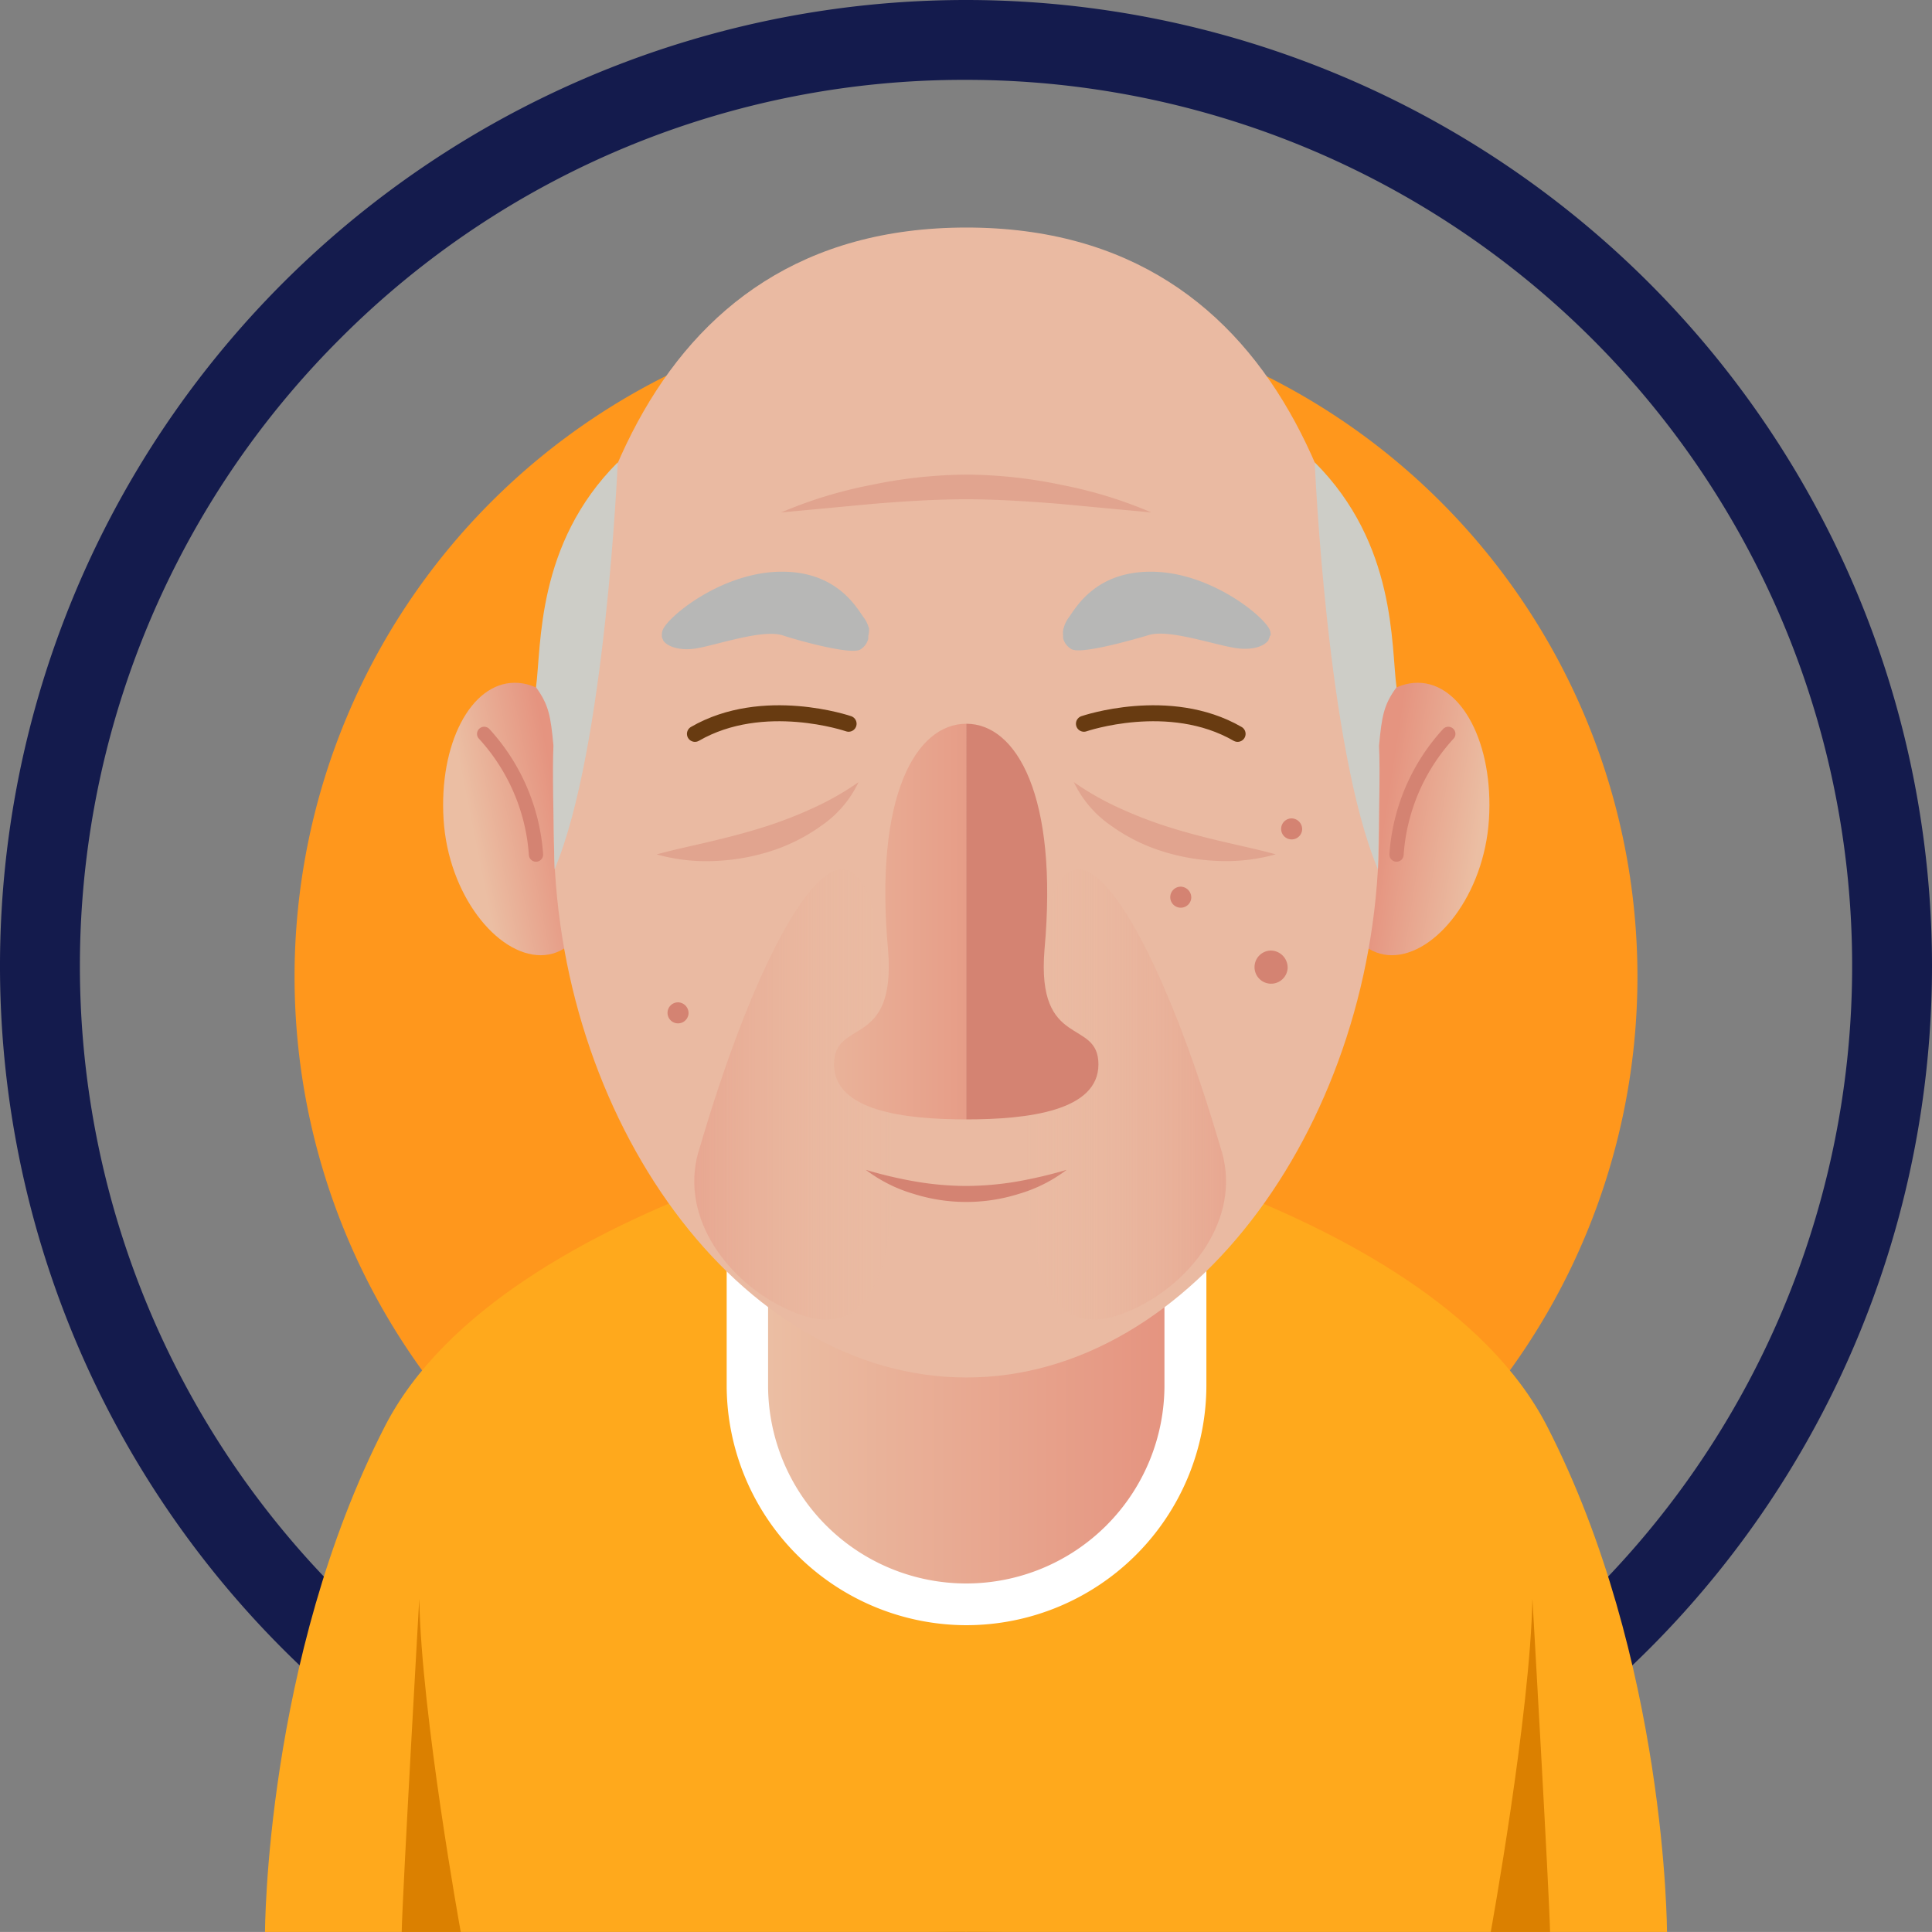 <svg xmlns="http://www.w3.org/2000/svg" xmlns:xlink="http://www.w3.org/1999/xlink" viewBox="0 0 290.3 290.29"><rect x="0" y="0" width="290.3" height="290.29" fill="#808080" stroke="none"/><defs><style>.cls-1{fill:#ff971c;}.cls-2{fill:#141b4d;}.cls-3{fill:#ffa91c;}.cls-4{fill:#fff;}.cls-5{fill:url(#Degradado_sin_nombre_5);}.cls-6{fill:url(#Degradado_sin_nombre_5-2);}.cls-14,.cls-7{fill:none;stroke-linecap:round;stroke-miterlimit:10;}.cls-7{stroke:#d48372;stroke-width:2.14px;}.cls-8{fill:url(#Degradado_sin_nombre_5-3);}.cls-9{fill:#eabaa2;}.cls-10{fill:#cdcdc7;}.cls-11{fill:#d48372;}.cls-12{fill:url(#Degradado_sin_nombre_28);}.cls-13{fill:url(#Degradado_sin_nombre_28-2);}.cls-14{stroke:#683b11;stroke-width:2.4px;}.cls-15{fill:#b7b7b6;}.cls-16{opacity:0.4;}.cls-17{fill:url(#Degradado_sin_nombre_5-4);}.cls-18{fill:#db8000;}</style><linearGradient id="Degradado_sin_nombre_5" x1="115.41" y1="208.15" x2="174.97" y2="208.15" gradientUnits="userSpaceOnUse"><stop offset="0" stop-color="#ebbea3"/><stop offset="1" stop-color="#e59480"/></linearGradient><linearGradient id="Degradado_sin_nombre_5-2" x1="71" y1="124.67" x2="84.08" y2="122.05" xlink:href="#Degradado_sin_nombre_5"/><linearGradient id="Degradado_sin_nombre_5-3" x1="222.47" y1="124.75" x2="208.04" y2="122.54" xlink:href="#Degradado_sin_nombre_5"/><linearGradient id="Degradado_sin_nombre_28" x1="104.32" y1="164.42" x2="134.33" y2="164.42" gradientUnits="userSpaceOnUse"><stop offset="0" stop-color="#e59480" stop-opacity="0.5"/><stop offset="1" stop-color="#ebbea3" stop-opacity="0"/></linearGradient><linearGradient id="Degradado_sin_nombre_28-2" x1="-6175.27" y1="164.42" x2="-6145.26" y2="164.42" gradientTransform="matrix(-1, 0, 0, 1, -5991.01, 0)" xlink:href="#Degradado_sin_nombre_28"/><linearGradient id="Degradado_sin_nombre_5-4" x1="114.47" y1="138.5" x2="153.53" y2="138.5" xlink:href="#Degradado_sin_nombre_5"/></defs><title>Recurso 6</title><g id="Capa_2" data-name="Capa 2"><g id="Capa_1-2" data-name="Capa 1"><path class="cls-1" d="M44.26,146.75A100.89,100.89,0,1,1,145.15,247.64,100.89,100.89,0,0,1,44.26,146.75Z"/><path class="cls-2" d="M145.15,12A133.14,133.14,0,0,1,239.3,239.29,133.14,133.14,0,1,1,51,51a132.27,132.27,0,0,1,94.15-39m0-12A145.15,145.15,0,1,0,290.3,145.15,145.15,145.15,0,0,0,145.15,0Z"/><path class="cls-3" d="M145.19,167.48S75.8,179.27,57.82,214.34s-18,76-18,76H145.19Z"/><path class="cls-3" d="M145.11,167.48s69.39,11.79,87.37,46.86,18,76,18,76H145.11Z"/><path class="cls-4" d="M145.19,244.2a36.08,36.08,0,0,1-36-36v-36h72.08v36A36.09,36.09,0,0,1,145.19,244.2Z"/><path class="cls-5" d="M115.41,178.37v29.78a29.78,29.78,0,1,0,59.56,0V178.37Z"/><path class="cls-6" d="M90.58,123c.71,11.31-2.72,20.53-9.33,20.53s-13.9-9.11-14.6-20.42,4.07-20.49,10.68-20.52S89.87,111.65,90.58,123Z"/><path class="cls-7" d="M72.75,110.27a29.91,29.91,0,0,1,7.79,18.14"/><path class="cls-8" d="M199.8,123c-.71,11.31,2.72,20.53,9.33,20.53s13.89-9.11,14.6-20.42-4.07-20.49-10.68-20.52S200.51,111.65,199.8,123Z"/><path class="cls-7" d="M217.62,110.27a29.86,29.86,0,0,0-7.78,18.14"/><path class="cls-9" d="M207.21,124.9c0,42.95-27.77,82.08-62,82.08s-62-39.13-62-82.08,12.89-90.71,62-90.71S207.21,82,207.21,124.9Z"/><path class="cls-10" d="M92.82,69.47s-1.83,43-9.49,61.15c-.17-8.23-.34-14.91-.17-18.58-.41-4.39-.69-6.13-2.62-8.77C81.38,96.94,80.54,81.75,92.82,69.47Z"/><path class="cls-10" d="M197.55,69.47s1.83,43,9.5,61.15c.16-8.23.34-14.91.16-18.58.42-4.39.69-6.13,2.63-8.77C209,96.94,209.84,81.75,197.55,69.47Z"/><path class="cls-11" d="M130.1,175.78a63.8,63.8,0,0,0,7.55,1.77,45.8,45.8,0,0,0,7.54.65,46.69,46.69,0,0,0,7.53-.65,67.49,67.49,0,0,0,7.55-1.77,22.07,22.07,0,0,1-7.11,3.59,26.33,26.33,0,0,1-15.94,0A22.1,22.1,0,0,1,130.1,175.78Z"/><path class="cls-12" d="M126.54,130.62c-5.39,0-14,16.63-21.35,41.67-3.39,9.93,3.6,19.65,12.17,24s17,3.46,17-22.66S131.93,130.62,126.54,130.62Z"/><path class="cls-13" d="M162,130.62c5.38,0,14,16.63,21.35,41.67,3.39,9.93-3.59,19.65-12.17,24s-17,3.46-17-22.66S156.64,130.62,162,130.62Z"/><path class="cls-14" d="M127.51,108.75s-12.83-4.41-23.09,1.52"/><path class="cls-14" d="M162.87,108.75s12.82-4.41,23.09,1.52"/><path class="cls-15" d="M130.57,94.38a1.8,1.8,0,0,0-.08-.21,4.48,4.48,0,0,0-.69-1.36c-1.1-1.5-4.09-7.12-12.79-6.9s-16.59,6.69-17.42,8.73a1.87,1.87,0,0,0-.14.81c0,.07,0,.13,0,.19a1.37,1.37,0,0,0,.19.51s0,.06,0,.08h0c.69,1,2.59,1.53,4.71,1.24,3-.42,10.15-3,13.25-2s10.3,2.92,11.66,2.13a2.62,2.62,0,0,0,1.21-1.65h0a.41.41,0,0,1,0-.11c0-.11,0-.21,0-.32A3.15,3.15,0,0,0,130.57,94.38Z"/><path class="cls-15" d="M190.92,95.45a1.83,1.83,0,0,0-.13-.81c-.83-2-8.71-8.52-17.42-8.73s-11.69,5.4-12.8,6.9a4.77,4.77,0,0,0-.69,1.37c0,.06,0,.13-.07.2a2.92,2.92,0,0,0-.07,1.09,1.75,1.75,0,0,0,0,.32s0,.08,0,.11h0A2.65,2.65,0,0,0,161,97.54c1.36.79,8.56-1.21,11.66-2.13s10.22,1.63,13.25,2c2.12.29,4-.21,4.71-1.24h0s0,0,0-.08a1.5,1.5,0,0,0,.18-.5A.71.71,0,0,0,190.92,95.45Z"/><g class="cls-16"><path class="cls-11" d="M117.38,77A66.5,66.5,0,0,1,131,72.85a71.26,71.26,0,0,1,14.23-1.53,70.36,70.36,0,0,1,14.22,1.53A65.78,65.78,0,0,1,173,77l-14-1.31c-4.63-.36-9.24-.67-13.81-.67s-9.18.3-13.81.67Z"/></g><g class="cls-16"><path class="cls-11" d="M129,117.53a16.49,16.49,0,0,1-5.6,6.55,26.92,26.92,0,0,1-7.77,3.87,31.59,31.59,0,0,1-8.48,1.43,27.58,27.58,0,0,1-8.48-1c2.77-.76,5.46-1.31,8.1-1.94s5.21-1.29,7.73-2.08a63,63,0,0,0,7.4-2.82A43,43,0,0,0,129,117.53Z"/></g><g class="cls-16"><path class="cls-11" d="M161.36,117.53a42.88,42.88,0,0,0,7.09,4,63.63,63.63,0,0,0,7.4,2.82c2.53.79,5.11,1.46,7.74,2.08s5.33,1.18,8.1,1.94a27.62,27.62,0,0,1-8.48,1,31.59,31.59,0,0,1-8.48-1.43,26.92,26.92,0,0,1-7.77-3.87A16.49,16.49,0,0,1,161.36,117.53Z"/></g><path class="cls-17" d="M145.19,108.75h0c-7.55,0-13.86,10.82-11.75,34,1.2,15-8.12,10.18-8.12,17.18s10.59,8.27,19.87,8.27h0Z"/><path class="cls-11" d="M145.19,108.75h0c7.54,0,13.86,10.82,11.75,34-1.2,15,8.11,10.18,8.11,17.18s-10.58,8.27-19.86,8.27h0Z"/><path class="cls-11" d="M193.48,145.46a2.49,2.49,0,1,1-2.49-2.63A2.56,2.56,0,0,1,193.48,145.46Z"/><path class="cls-11" d="M179,134.89a1.58,1.58,0,1,1-1.58-1.66A1.63,1.63,0,0,1,179,134.89Z"/><path class="cls-11" d="M195.66,124.64a1.58,1.58,0,1,1-1.57-1.67A1.62,1.62,0,0,1,195.66,124.64Z"/><path class="cls-11" d="M103.46,152.28a1.58,1.58,0,1,1-1.57-1.67A1.62,1.62,0,0,1,103.46,152.28Z"/><path class="cls-18" d="M63,240.23s-2.53,44.27-2.64,50.06h8.87S63.31,257.67,63,240.23Z"/><path class="cls-18" d="M230.26,240.23s2.54,44.27,2.65,50.06H224S229.92,257.67,230.26,240.23Z"/></g></g></svg>